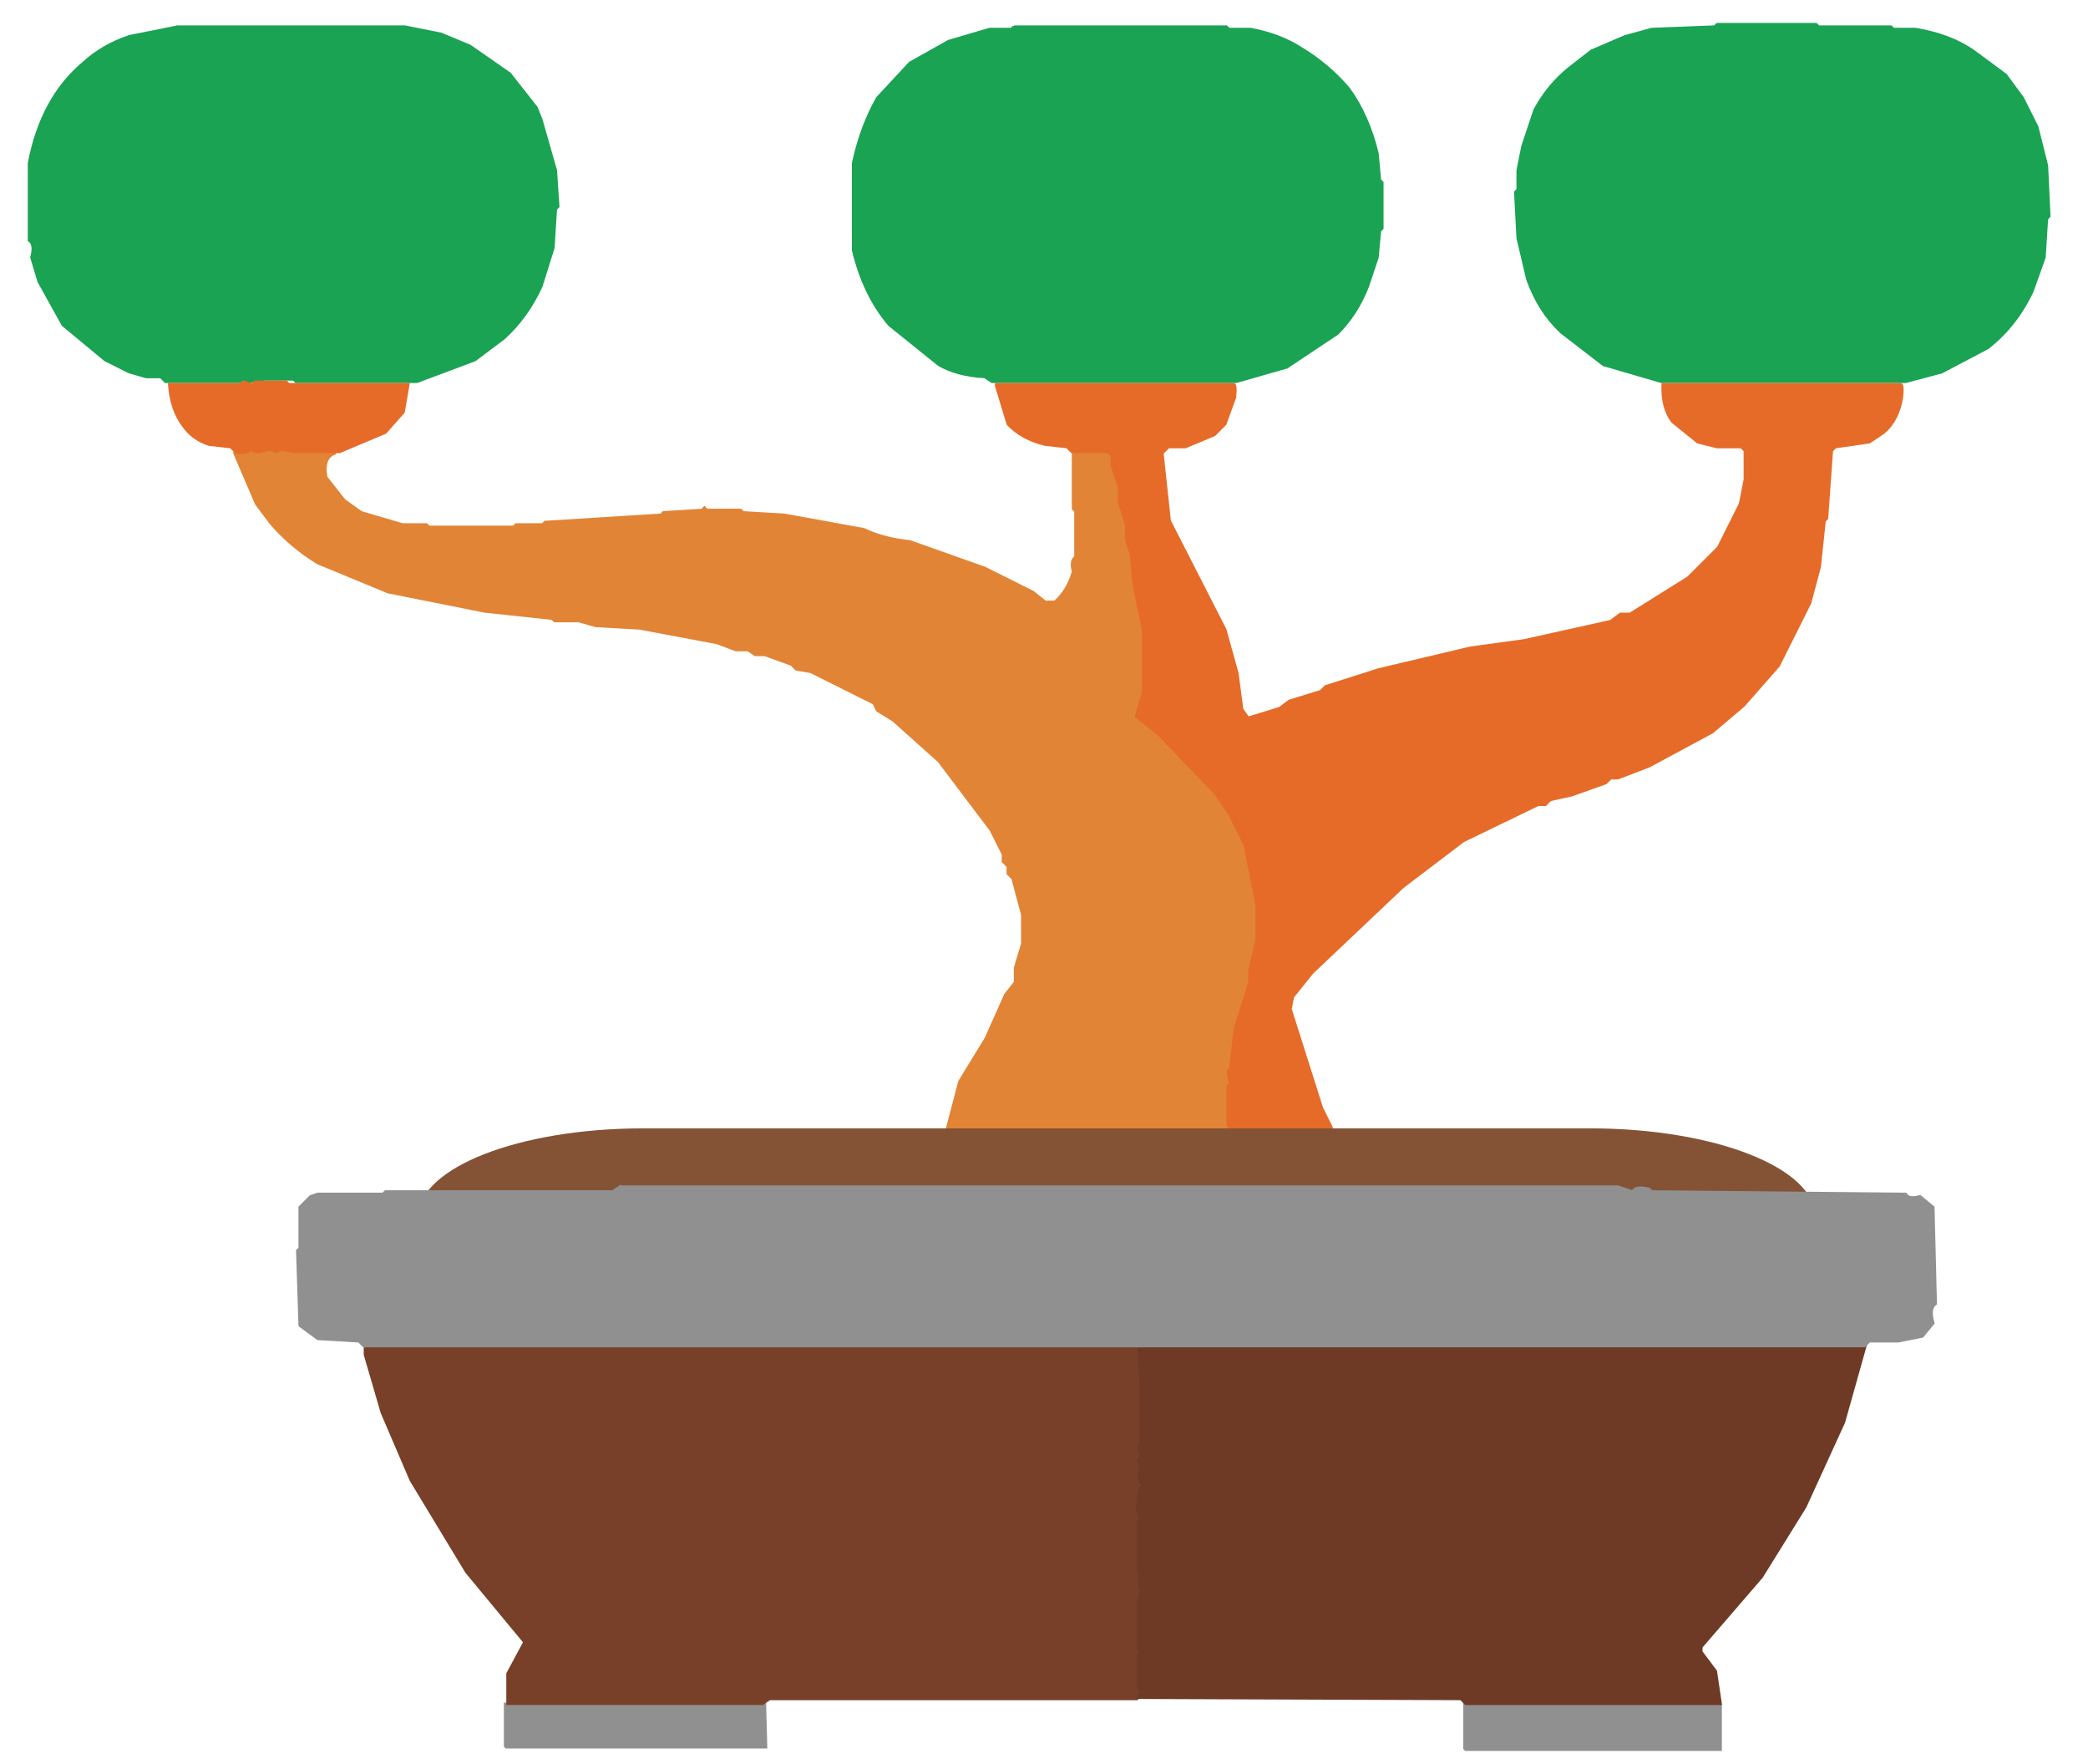 <svg width="864" height="730" xmlns="http://www.w3.org/2000/svg" version="1.1">
<path id="svg_2" d="m316.5,704l0.5,19l-107.5,0l-0.5,-0.5l0,-17.5l106.5,0l1,-1z" stroke="rgb(144,144,144)" fill="rgb(144,144,144)"/>
<path id="svg_3" d="m606,705l105.5,0l0.5,0.5l0,18.5l-105.5,0l-0.5,-0.5l0,-18.5z" stroke="rgb(144,144,144)" fill="rgb(144,144,144)"/>
<path id="svg_8" d="m710.5,10l41,0l1,1l30,0l1,1l9,0q14.2,2.3 24,9l13.5,10l7,9.5l6,12l4,16l1,21l-1,1l-1,16l-5,14q-6.7,14.3 -18.5,23.5l-19,10l-15,4l-101,0l-24,-7l-17.5,-13.5q-9.3,-8.7 -14,-22l-4,-17l-1,-19l1,-1l0,-8l2,-10l5,-15q5.6,-10.4 14.5,-17.5l9,-7l14,-6l11,-3l26,-1l1,-1z" stroke="rgb(26,163,83)" fill="rgb(26,163,83)"/>
<path id="svg_9" d="m73.5,11l94,0l15,3l12,5l16.5,11.5l11,14l2,5l6,21l1,15l-1,1l-1,16l-5,16q-5.8,12.7 -15.5,21.5l-12,9l-24,9l-50,0l-1,-1l-8,0l-4,0l-7,1l-2,-1l-1,1l-31,0l-2,-2l-6,0l-7,-2l-10,-5l-17.5,-14.5l-10,-18l-3,-10q1.5,-5.5 -1,-7l0,-32q5.1,-26.9 22.5,-41.5q7.8,-7.2 19,-11l20,-4z" stroke="rgb(26,163,83)" fill="rgb(26,163,83)"/>
<path id="svg_10" d="m419.5,11l88,0l1,1l9,0q12.2,2.3 21,8q11.2,6.8 19.5,16.5q8.2,11.2 12,27l1,11l1,1l0,19l-1,1l-1,11l-4,12q-4.5,11.5 -12.5,19.5l-21,14l-21,6l-101,0l-3,-2q-11.4,-0.6 -19,-5l-20.5,-16.5q-10.6,-12.4 -15,-31l0,-36q3.3,-15.2 10,-27l13.5,-14.5l16,-9l17,-5l9,0l1,-1z" stroke="rgb(26,163,83)" fill="rgb(26,163,83)"/>
<path id="svg_11" d="m103.5,186l2,1l2,0l4,-1l3,1l2,-1l5,1l2,0l15.5,0.5q-5.5,1.5 -4,10l7.5,9.5l7,5l17,5l10,0l1,1l35,0l1,-1l11,0l1,-1l48,-3l1,-1l16,-1l1,-1l1,1l14,0l1,1l17,1l33,6q8.1,3.9 19,5l31,11l20,10l5,4l4,0q5.3,-4.7 7.5,-12.5q-1.2,-4.7 1,-6l0,-19l-1,-1l0,-23.5l14.5,0l1.5,1.5l13,72l0,26l-3,10l13,11l20,21l6,9l6,12l5,25l0,2l0,12l-1,1l-2,17l-6,19l-3,22l0,2l0,16l1,1l-4.5,1.5l-2,-1l-2,0q-4.8,-1.2 -6,1q-1.5,-2.5 -7,-1l-2,0l-3.5,0.5l0.5,1.5q-2.2,0.8 -1.5,-1.5l-2.5,-0.5l-1.5,0.5l0.5,1.5q-1.5,-2.5 -3,1l-3,-3q-3.3,-1.1 -2.5,1.5l3,1l-3,1l0.5,1.5l-2.5,-1.5l-0.5,1.5l-3,-1l0.5,1.5l0.5,1.5l2.5,-1l1,3.5l-1.5,-0.5l-2.5,0.5l0.5,1.5l-2.5,-1.5l1,-3l-2,-1l-1,2l0.5,1.5l-3.5,-1l-1,-4l-2.5,1l-2,0l-2,1l-2.5,-1.5q3.1,-1.7 1.5,-3.5l1,3l3,-1l2,0l2.5,1.5l0.5,1.5l1.5,-0.5l0.5,1.5l0.5,-4q5.3,1.3 4.5,-2l3,0l0,-1q-5.7,-1.3 -7,2l0,-2l-4,1l-3,-1l-2,0l-5.5,0.5l1,2.5l-2,-0.5q2.3,-1.2 -0.5,-2.5l-2,1q-1.2,-2.2 -2.5,0.5l2.5,3.5l1,-2l0.5,1.5l-2,4.5l-3.5,-1l-2.5,1.5q-0.7,-2.2 1.5,-1.5l-1,-2l-1.5,0.5q-1.5,-4.4 1.5,-3.5l0,2q2.3,-0.7 1.5,1.5l1,0l1,-3l-2,-3.5q-5.2,-1 -7.5,2l0,-1l1.5,-0.5l-6.5,-0.5l0,2l-2,-2l-19,0l-2,0l-10.5,-0.5l5,-19l11,-18l8,-18l4,-5l0,-6l3,-10l0,-12l-4,-15l-2,-2l0,-3l-2,-2l0,-3l-5,-10l-21.5,-28.5l-19,-17l-6.5,-4l-1.5,-3l-26,-13l-6,-1l-2,-2l-11,-4l-4,0l-3,-2l-5,0l-8,-3l-32,-6l-18,-1l-7,-2l-10,0l-1,-1l-28,-3l-40,-8l-29,-12q-11.2,-6.8 -19.5,-16.5l-6,-8l-9,-21l6.5,-1.5zm370.5,281l0,2l2,-1l-2,-1z" stroke="rgb(226,132,53)" fill="rgb(226,132,53)"/>
<path id="svg_47" d="m100.5,158l4,1l1,-1l13,0l1,1l49.5,0l-2,11.5l-7.5,8.5l-19,8l-17,0l-2,0l-5,-1l-2,1l-3,-1l-4,1l-2,0l-2,-1q-1.3,2.2 -6,1l-2,-2l-9,-1q-6.7,-2.2 -10.5,-7.5q-5.3,-6.9 -6,-17.5l29.5,0l1,-1z" stroke="rgb(230,107,40)" fill="rgb(230,107,40)"/>
<path id="svg_48" d="m412,159l98.5,0q1.1,0.1 0.5,5.5l-4,11l-4.5,4.5l-12,5l-7,0l-2.5,2.5l3,28l23,45l5,18l2,15l2.5,3.5l13,-4l4,-3l13,-4l2,-2l22,-7l38,-9l22,-3l36,-8l4,-3l4,0l24,-15l12.5,-12.5l9,-18l2,-10l0,-12l-1.5,-1.5l-10,0l-8,-2l-10.5,-8.5q-4.4,-5.8 -4,-15.5l98.5,0q1.1,0.1 0.5,5.5q-1.6,9.5 -7.5,14.5l-6,4l-14,2l-1.5,1.5l-2,28l-1,1l-2,19l-4,15l-13,26l-14.5,16.5l-13,11l-26,14l-13,5l-3,0l-2,2l-14,5l-9,2l-2,2l-3,0l-31,15l-25,19l-37.5,35.5l-8,10l-1,5l13,41l4,8l-0.5,1.5l66,2l42,14l5,4q1.3,-2.3 2.5,0.5l-2,0q0.9,3.4 -4.5,1.5l-2,0l-11,0l-0.5,-1.5l-1,0l-0.5,1.5l-2,0l-10,0l-1,-1l-4,1l-2,-3l-1.5,3l-3.5,-1l-1,1l-12,0l-2,0l-13,0l-1,-1l-2,1l-2.5,-0.5l1,-3l-1.5,0.5q-2.2,-0.7 -1.5,1.5l0.5,1.5l-3,-1q-1.5,2.5 -3,-1l-1.5,0.5l0.5,1.5l-3.5,-2.5l2,-1l-3.5,-2.5q0.2,4.7 -3,6l-1,-2l2.5,-0.5l-1,-2l2.5,-2.5q1.5,3.5 3,1l3,1l2.5,-1l0,-3q-2.7,1.1 -2,-1.5l-1.5,0.5l-5,-1l0,1l3.5,1l-0.5,2l-4,-3l-1.5,0.5l0.5,-1.5l-4,-1l-4,1l-4,-1q-1.5,2.5 -3,-1q-2.2,-0.7 -1.5,1.5l-1,0l-0.5,-1.5l-1,2l-3,-1l-3,1q-1.2,-2.3 -6,-1l-1.5,-1.5q-0.7,-2.2 1.5,-1.5l1,-2l-4,2l-0.5,-2.5q0.8,-2.2 -1.5,-1.5l-2,1l0,-1q2.3,0.8 1.5,-1.5l-1,-2.5l-7.5,0l-1.5,1.5l1,2l-3,0l2,-3l-8.5,-0.5l0.5,1.5l1,2l-3,0l1,-2l-1.5,0.5l-1.5,-0.5l2,-1q-5.4,0.9 -7,-2l0,-16l1,-1l-1,-5l1,-1l2,-17l6,-19l0,-5l3,-13l0,-12l0,-2l-5,-25l-6,-12l-6,-9l-23.5,-24.5l-9.5,-7.5l3,-10l0,-26l-4,-19l-1,-12l-2,-6l0,-6l-3,-10l0,-6l-3,-9l0,-4l-1.5,-1.5l-15,0l-2,-2l-9,-1q-9.7,-2.3 -15.5,-8.5l-5,-16.5zm124,308l1,4l3,-2l3,2l1,-2q-2,1 -3,-2l-3,1l-2,-1zm9,0l1,1l-1,4l-1,-1l-1,2q4,-2 3,3l4,1l1,-2l-1,0l-2,0l2,-1l0,-2l3,2l2,-1l-4,-1l2,-1l-3,-3l-1,2l-2,-1l2,-1l-4,-1zm18,5l-2,2l2,0l0,-2zm-19,2l-2,2l2,0l0,-2zm40,6l-1,3l3,0l-2,-1l0,-2zm10,0l0,4l3,1q1,-3 -2,-2l-1,-3zm6,1l1,3q2,1 1,-2l-2,-1zm7,2l-2,3l1,3l2,-3l-1,-3zm5,0l0,1l2,0l-2,-1zm-19,2q-2,3 1,2l-1,-2zm5,3l0,1l2,0l-2,-1z" stroke="rgb(230,107,40)" fill="rgb(230,107,40)"/>
<path id="svg_107" d="m151,556l319.5,0l0.5,0.5l0,10q2.2,1.3 1,6l0,2l0,23l-1,4l0,2l1,2l0,2l-1,6l0,2l1,4q-2.5,1.5 -1,7l0,2l1,2l-1,1l0,19l0,2l1,2l-1,5l1,5l-1,1l0,17l0,2l0,13l1,1l0,2l-1.5,2.5l-152,0l-3,2l-105.5,0l0,-12.5l7,-13l-24,-29l-23,-38l-12,-28l-7,-24l0,-4.5z" stroke="rgb(120,64,40)" fill="rgb(120,64,40)"/>
<path id="svg_146" d="m471,556l301,0.5l-9,32l-16,35l-18,29l-25,29l0,2l6,8l2,13.5l-105.5,0l-2,-2l-133.5,-0.5l1,-2l-1,-3l0,-13l1,-1l-1,-1l0,-17l0,-2l1,-5l-1,-5l1,-2l-1,-1l0,-19l0,-2l1,-2q-2.5,-1.5 -1,-7l0,-2l1,-4l-1,-4l1,-3l-1,-3l1,-2l-1,-4l1,-1l0,-23l0,-2l-1,-16.5z" stroke="rgb(110,58,38)" fill="rgb(110,58,38)"/>
<path id="svg_157" d="m266.075,466.896l392.023,0l0,0c51.356,0 92.988,16.342 92.988,36.5c0,20.158 -41.632,36.5 -92.988,36.5l-392.023,0l0,0c-51.356,0 -92.988,-16.342 -92.988,-36.5c0,-20.158 41.632,-36.5 92.988,-36.5z" fill="#845335"/>
<path id="svg_1" d="m256.5,491l413,0l6,2q1.5,-2.5 7,-1l1,1l105,1q1.3,2.3 6,1l5.5,4.5l1,40q-2.8,1.8 -1,8l-4.5,5.5l-10,2l-12,0l-2,2l-621,0l-2,-2l-17,-1l-7.5,-5.5l-1,-31l1,-1l0,-17l4.5,-4.5l3,-1l27,0l1,-1l94,0l3,-2z" stroke="rgb(144,144,144)" fill="rgb(144,144,144)"/>
</svg>
